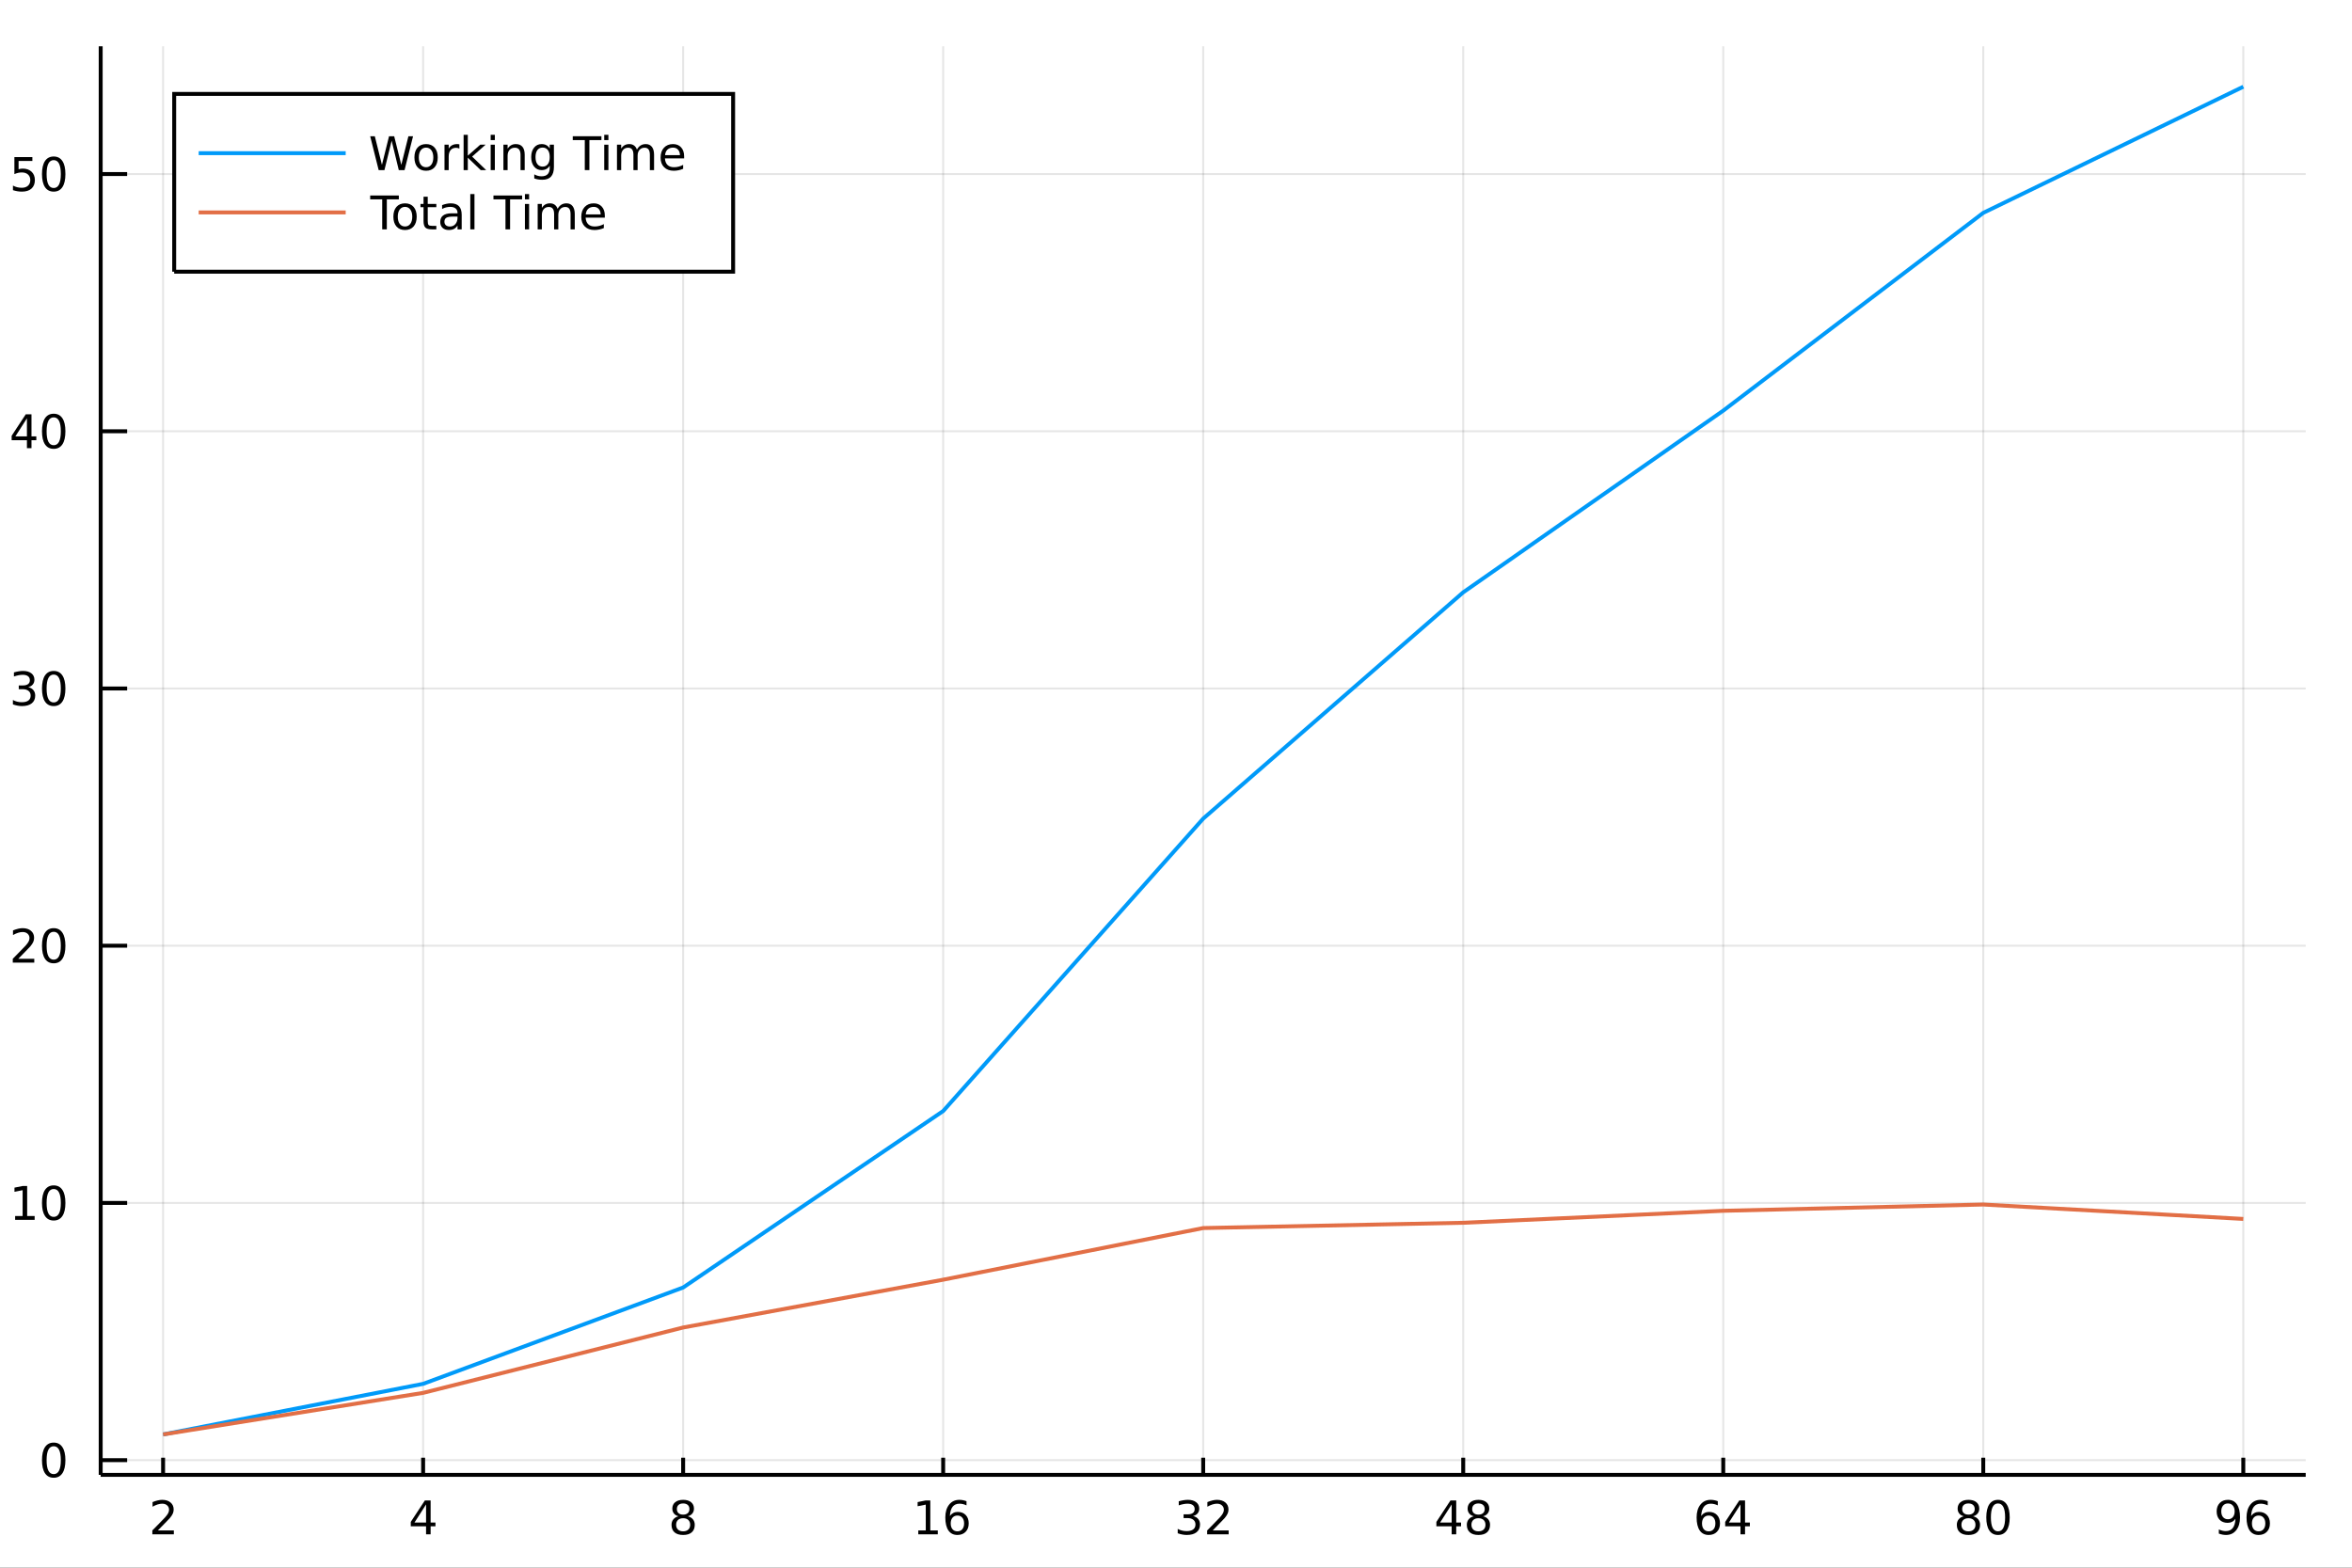 <?xml version="1.0" encoding="utf-8"?>
<svg xmlns="http://www.w3.org/2000/svg" xmlns:xlink="http://www.w3.org/1999/xlink" width="600" height="400" viewBox="0 0 2400 1600">
<rect x="0" y="0" width="2400" height="1600" fill="#333333" stroke="none"/>
<defs>
  <clipPath id="clip900">
    <rect x="0" y="0" width="2400" height="1600"/>
  </clipPath>
</defs>
<path clip-path="url(#clip900)" d="
M0 1600 L2400 1600 L2400 0 L0 0  Z
  " fill="#ffffff" fill-rule="evenodd" fill-opacity="1"/>
<defs>
  <clipPath id="clip901">
    <rect x="480" y="0" width="1681" height="1600"/>
  </clipPath>
</defs>
<path clip-path="url(#clip900)" d="
M102.74 1505.26 L2352.76 1505.26 L2352.76 47.244 L102.74 47.244  Z
  " fill="#ffffff" fill-rule="evenodd" fill-opacity="1"/>
<defs>
  <clipPath id="clip902">
    <rect x="102" y="47" width="2251" height="1459"/>
  </clipPath>
</defs>
<polyline clip-path="url(#clip902)" style="stroke:#000000; stroke-width:2; stroke-opacity:0.1; fill:none" points="
  166.42,1505.26 166.42,47.244 
  "/>
<polyline clip-path="url(#clip902)" style="stroke:#000000; stroke-width:2; stroke-opacity:0.1; fill:none" points="
  431.752,1505.26 431.752,47.244 
  "/>
<polyline clip-path="url(#clip902)" style="stroke:#000000; stroke-width:2; stroke-opacity:0.1; fill:none" points="
  697.084,1505.26 697.084,47.244 
  "/>
<polyline clip-path="url(#clip902)" style="stroke:#000000; stroke-width:2; stroke-opacity:0.1; fill:none" points="
  962.416,1505.26 962.416,47.244 
  "/>
<polyline clip-path="url(#clip902)" style="stroke:#000000; stroke-width:2; stroke-opacity:0.1; fill:none" points="
  1227.75,1505.26 1227.75,47.244 
  "/>
<polyline clip-path="url(#clip902)" style="stroke:#000000; stroke-width:2; stroke-opacity:0.1; fill:none" points="
  1493.08,1505.26 1493.08,47.244 
  "/>
<polyline clip-path="url(#clip902)" style="stroke:#000000; stroke-width:2; stroke-opacity:0.1; fill:none" points="
  1758.41,1505.26 1758.41,47.244 
  "/>
<polyline clip-path="url(#clip902)" style="stroke:#000000; stroke-width:2; stroke-opacity:0.1; fill:none" points="
  2023.74,1505.26 2023.74,47.244 
  "/>
<polyline clip-path="url(#clip902)" style="stroke:#000000; stroke-width:2; stroke-opacity:0.1; fill:none" points="
  2289.08,1505.26 2289.08,47.244 
  "/>
<polyline clip-path="url(#clip900)" style="stroke:#000000; stroke-width:4; stroke-opacity:1; fill:none" points="
  102.74,1505.26 2352.76,1505.26 
  "/>
<polyline clip-path="url(#clip900)" style="stroke:#000000; stroke-width:4; stroke-opacity:1; fill:none" points="
  166.42,1505.26 166.42,1487.76 
  "/>
<polyline clip-path="url(#clip900)" style="stroke:#000000; stroke-width:4; stroke-opacity:1; fill:none" points="
  431.752,1505.26 431.752,1487.76 
  "/>
<polyline clip-path="url(#clip900)" style="stroke:#000000; stroke-width:4; stroke-opacity:1; fill:none" points="
  697.084,1505.26 697.084,1487.76 
  "/>
<polyline clip-path="url(#clip900)" style="stroke:#000000; stroke-width:4; stroke-opacity:1; fill:none" points="
  962.416,1505.26 962.416,1487.76 
  "/>
<polyline clip-path="url(#clip900)" style="stroke:#000000; stroke-width:4; stroke-opacity:1; fill:none" points="
  1227.75,1505.26 1227.75,1487.76 
  "/>
<polyline clip-path="url(#clip900)" style="stroke:#000000; stroke-width:4; stroke-opacity:1; fill:none" points="
  1493.08,1505.26 1493.08,1487.76 
  "/>
<polyline clip-path="url(#clip900)" style="stroke:#000000; stroke-width:4; stroke-opacity:1; fill:none" points="
  1758.41,1505.26 1758.41,1487.76 
  "/>
<polyline clip-path="url(#clip900)" style="stroke:#000000; stroke-width:4; stroke-opacity:1; fill:none" points="
  2023.74,1505.26 2023.74,1487.76 
  "/>
<polyline clip-path="url(#clip900)" style="stroke:#000000; stroke-width:4; stroke-opacity:1; fill:none" points="
  2289.08,1505.26 2289.08,1487.76 
  "/>
<path clip-path="url(#clip900)" d="M 0 0 M161.073 1562 L177.392 1562 L177.392 1565.93 L155.448 1565.93 L155.448 1562 Q158.11 1559.24 162.693 1554.61 Q167.299 1549.96 168.48 1548.62 Q170.725 1546.09 171.605 1544.36 Q172.508 1542.6 172.508 1540.91 Q172.508 1538.15 170.563 1536.42 Q168.642 1534.68 165.54 1534.68 Q163.341 1534.68 160.887 1535.45 Q158.457 1536.21 155.679 1537.76 L155.679 1533.04 Q158.503 1531.9 160.957 1531.33 Q163.411 1530.75 165.448 1530.75 Q170.818 1530.75 174.012 1533.43 Q177.207 1536.12 177.207 1540.61 Q177.207 1542.74 176.397 1544.66 Q175.61 1546.56 173.503 1549.15 Q172.924 1549.82 169.823 1553.04 Q166.721 1556.23 161.073 1562 Z" fill="#000000" fill-rule="evenodd" fill-opacity="1" /><path clip-path="url(#clip900)" d="M 0 0 M434.761 1535.45 L422.956 1553.89 L434.761 1553.89 L434.761 1535.45 M433.534 1531.37 L439.414 1531.37 L439.414 1553.89 L444.344 1553.89 L444.344 1557.78 L439.414 1557.78 L439.414 1565.93 L434.761 1565.93 L434.761 1557.78 L419.159 1557.78 L419.159 1553.27 L433.534 1531.37 Z" fill="#000000" fill-rule="evenodd" fill-opacity="1" /><path clip-path="url(#clip900)" d="M 0 0 M697.084 1549.52 Q693.751 1549.52 691.829 1551.3 Q689.931 1553.08 689.931 1556.21 Q689.931 1559.33 691.829 1561.12 Q693.751 1562.9 697.084 1562.9 Q700.417 1562.9 702.339 1561.12 Q704.26 1559.31 704.26 1556.21 Q704.26 1553.08 702.339 1551.3 Q700.44 1549.52 697.084 1549.52 M692.408 1547.53 Q689.399 1546.79 687.709 1544.73 Q686.042 1542.67 686.042 1539.71 Q686.042 1535.56 688.982 1533.15 Q691.945 1530.75 697.084 1530.75 Q702.246 1530.75 705.186 1533.15 Q708.126 1535.56 708.126 1539.71 Q708.126 1542.67 706.436 1544.73 Q704.769 1546.79 701.783 1547.53 Q705.163 1548.32 707.038 1550.61 Q708.936 1552.9 708.936 1556.21 Q708.936 1561.23 705.857 1563.92 Q702.802 1566.6 697.084 1566.6 Q691.366 1566.6 688.288 1563.92 Q685.232 1561.23 685.232 1556.21 Q685.232 1552.9 687.13 1550.61 Q689.028 1548.32 692.408 1547.53 M690.695 1540.14 Q690.695 1542.83 692.362 1544.33 Q694.052 1545.84 697.084 1545.84 Q700.093 1545.84 701.783 1544.33 Q703.496 1542.83 703.496 1540.14 Q703.496 1537.46 701.783 1535.96 Q700.093 1534.45 697.084 1534.45 Q694.052 1534.45 692.362 1535.96 Q690.695 1537.46 690.695 1540.14 Z" fill="#000000" fill-rule="evenodd" fill-opacity="1" /><path clip-path="url(#clip900)" d="M 0 0 M937.023 1562 L944.661 1562 L944.661 1535.63 L936.351 1537.3 L936.351 1533.04 L944.615 1531.37 L949.291 1531.37 L949.291 1562 L956.93 1562 L956.93 1565.93 L937.023 1565.93 L937.023 1562 Z" fill="#000000" fill-rule="evenodd" fill-opacity="1" /><path clip-path="url(#clip900)" d="M 0 0 M976.953 1546.79 Q973.805 1546.79 971.953 1548.94 Q970.124 1551.09 970.124 1554.84 Q970.124 1558.57 971.953 1560.75 Q973.805 1562.9 976.953 1562.9 Q980.101 1562.9 981.93 1560.75 Q983.782 1558.57 983.782 1554.84 Q983.782 1551.09 981.93 1548.94 Q980.101 1546.79 976.953 1546.79 M986.235 1532.14 L986.235 1536.39 Q984.476 1535.56 982.671 1535.12 Q980.888 1534.68 979.129 1534.68 Q974.499 1534.68 972.046 1537.81 Q969.615 1540.93 969.268 1547.25 Q970.634 1545.24 972.694 1544.17 Q974.754 1543.08 977.231 1543.08 Q982.439 1543.08 985.448 1546.26 Q988.481 1549.4 988.481 1554.84 Q988.481 1560.17 985.333 1563.39 Q982.184 1566.6 976.953 1566.6 Q970.958 1566.6 967.786 1562.02 Q964.615 1557.41 964.615 1548.69 Q964.615 1540.49 968.504 1535.63 Q972.393 1530.75 978.944 1530.75 Q980.703 1530.75 982.485 1531.09 Q984.291 1531.44 986.235 1532.14 Z" fill="#000000" fill-rule="evenodd" fill-opacity="1" /><path clip-path="url(#clip900)" d="M 0 0 M1217.39 1547.3 Q1220.75 1548.02 1222.62 1550.28 Q1224.52 1552.55 1224.52 1555.89 Q1224.52 1561 1221 1563.8 Q1217.48 1566.6 1211 1566.6 Q1208.82 1566.6 1206.51 1566.16 Q1204.22 1565.75 1201.76 1564.89 L1201.76 1560.38 Q1203.71 1561.51 1206.02 1562.09 Q1208.34 1562.67 1210.86 1562.67 Q1215.26 1562.67 1217.55 1560.93 Q1219.87 1559.2 1219.87 1555.89 Q1219.87 1552.83 1217.71 1551.12 Q1215.58 1549.38 1211.76 1549.38 L1207.74 1549.38 L1207.74 1545.54 L1211.95 1545.54 Q1215.4 1545.54 1217.23 1544.17 Q1219.06 1542.78 1219.06 1540.19 Q1219.06 1537.53 1217.16 1536.12 Q1215.28 1534.68 1211.76 1534.68 Q1209.84 1534.68 1207.64 1535.1 Q1205.44 1535.52 1202.81 1536.39 L1202.81 1532.23 Q1205.47 1531.49 1207.78 1531.12 Q1210.12 1530.75 1212.18 1530.75 Q1217.51 1530.75 1220.61 1533.18 Q1223.71 1535.58 1223.71 1539.71 Q1223.71 1542.58 1222.07 1544.57 Q1220.42 1546.53 1217.39 1547.3 Z" fill="#000000" fill-rule="evenodd" fill-opacity="1" /><path clip-path="url(#clip900)" d="M 0 0 M1237.41 1562 L1253.73 1562 L1253.73 1565.93 L1231.79 1565.93 L1231.79 1562 Q1234.45 1559.24 1239.03 1554.61 Q1243.64 1549.96 1244.82 1548.62 Q1247.07 1546.09 1247.94 1544.36 Q1248.85 1542.6 1248.85 1540.91 Q1248.85 1538.15 1246.9 1536.42 Q1244.98 1534.68 1241.88 1534.68 Q1239.68 1534.68 1237.23 1535.45 Q1234.8 1536.21 1232.02 1537.76 L1232.02 1533.04 Q1234.84 1531.9 1237.3 1531.33 Q1239.75 1530.75 1241.79 1530.75 Q1247.16 1530.75 1250.35 1533.43 Q1253.55 1536.12 1253.55 1540.61 Q1253.55 1542.74 1252.74 1544.66 Q1251.95 1546.56 1249.84 1549.15 Q1249.26 1549.82 1246.16 1553.04 Q1243.06 1556.23 1237.41 1562 Z" fill="#000000" fill-rule="evenodd" fill-opacity="1" /><path clip-path="url(#clip900)" d="M 0 0 M1481.3 1535.45 L1469.49 1553.89 L1481.3 1553.89 L1481.3 1535.45 M1480.07 1531.37 L1485.95 1531.37 L1485.95 1553.89 L1490.88 1553.89 L1490.88 1557.78 L1485.95 1557.78 L1485.95 1565.93 L1481.3 1565.93 L1481.3 1557.78 L1465.7 1557.78 L1465.7 1553.27 L1480.07 1531.37 Z" fill="#000000" fill-rule="evenodd" fill-opacity="1" /><path clip-path="url(#clip900)" d="M 0 0 M1508.61 1549.52 Q1505.28 1549.52 1503.36 1551.3 Q1501.46 1553.08 1501.46 1556.21 Q1501.46 1559.33 1503.36 1561.12 Q1505.28 1562.9 1508.61 1562.9 Q1511.95 1562.9 1513.87 1561.12 Q1515.79 1559.31 1515.79 1556.21 Q1515.79 1553.08 1513.87 1551.3 Q1511.97 1549.52 1508.61 1549.52 M1503.94 1547.53 Q1500.93 1546.79 1499.24 1544.73 Q1497.57 1542.67 1497.57 1539.71 Q1497.57 1535.56 1500.51 1533.15 Q1503.47 1530.75 1508.61 1530.75 Q1513.77 1530.75 1516.71 1533.15 Q1519.65 1535.56 1519.65 1539.71 Q1519.65 1542.67 1517.96 1544.73 Q1516.3 1546.79 1513.31 1547.53 Q1516.69 1548.32 1518.57 1550.61 Q1520.46 1552.9 1520.46 1556.21 Q1520.46 1561.23 1517.39 1563.92 Q1514.33 1566.6 1508.61 1566.6 Q1502.89 1566.6 1499.82 1563.92 Q1496.76 1561.23 1496.76 1556.21 Q1496.76 1552.9 1498.66 1550.61 Q1500.56 1548.32 1503.94 1547.53 M1502.22 1540.14 Q1502.22 1542.83 1503.89 1544.33 Q1505.58 1545.84 1508.61 1545.84 Q1511.62 1545.84 1513.31 1544.33 Q1515.02 1542.83 1515.02 1540.14 Q1515.02 1537.46 1513.31 1535.96 Q1511.62 1534.45 1508.61 1534.45 Q1505.58 1534.45 1503.89 1535.96 Q1502.22 1537.46 1502.22 1540.14 Z" fill="#000000" fill-rule="evenodd" fill-opacity="1" /><path clip-path="url(#clip900)" d="M 0 0 M1743.57 1546.79 Q1740.43 1546.79 1738.57 1548.94 Q1736.75 1551.09 1736.75 1554.84 Q1736.75 1558.57 1738.57 1560.75 Q1740.43 1562.9 1743.57 1562.9 Q1746.72 1562.9 1748.55 1560.75 Q1750.4 1558.57 1750.4 1554.84 Q1750.4 1551.09 1748.55 1548.94 Q1746.72 1546.79 1743.57 1546.79 M1752.86 1532.14 L1752.86 1536.39 Q1751.1 1535.56 1749.29 1535.12 Q1747.51 1534.68 1745.75 1534.68 Q1741.12 1534.68 1738.67 1537.81 Q1736.24 1540.93 1735.89 1547.25 Q1737.25 1545.24 1739.32 1544.17 Q1741.38 1543.08 1743.85 1543.08 Q1749.06 1543.08 1752.07 1546.26 Q1755.1 1549.4 1755.1 1554.84 Q1755.1 1560.17 1751.95 1563.39 Q1748.81 1566.6 1743.57 1566.6 Q1737.58 1566.6 1734.41 1562.02 Q1731.24 1557.41 1731.24 1548.69 Q1731.24 1540.49 1735.13 1535.63 Q1739.01 1530.75 1745.56 1530.75 Q1747.32 1530.75 1749.11 1531.09 Q1750.91 1531.44 1752.86 1532.14 Z" fill="#000000" fill-rule="evenodd" fill-opacity="1" /><path clip-path="url(#clip900)" d="M 0 0 M1776 1535.45 L1764.2 1553.89 L1776 1553.89 L1776 1535.45 M1774.78 1531.37 L1780.66 1531.37 L1780.66 1553.89 L1785.59 1553.89 L1785.59 1557.78 L1780.66 1557.78 L1780.66 1565.93 L1776 1565.93 L1776 1557.78 L1760.4 1557.78 L1760.4 1553.27 L1774.78 1531.37 Z" fill="#000000" fill-rule="evenodd" fill-opacity="1" /><path clip-path="url(#clip900)" d="M 0 0 M2008.62 1549.52 Q2005.28 1549.52 2003.36 1551.3 Q2001.46 1553.08 2001.46 1556.21 Q2001.46 1559.33 2003.36 1561.12 Q2005.28 1562.9 2008.62 1562.9 Q2011.95 1562.9 2013.87 1561.12 Q2015.79 1559.31 2015.79 1556.21 Q2015.79 1553.08 2013.87 1551.3 Q2011.97 1549.52 2008.62 1549.52 M2003.94 1547.53 Q2000.93 1546.79 1999.24 1544.73 Q1997.58 1542.67 1997.58 1539.71 Q1997.58 1535.56 2000.52 1533.15 Q2003.48 1530.75 2008.62 1530.75 Q2013.78 1530.75 2016.72 1533.15 Q2019.66 1535.56 2019.66 1539.71 Q2019.66 1542.67 2017.97 1544.73 Q2016.3 1546.79 2013.32 1547.53 Q2016.7 1548.32 2018.57 1550.61 Q2020.47 1552.9 2020.47 1556.21 Q2020.47 1561.23 2017.39 1563.92 Q2014.33 1566.6 2008.62 1566.6 Q2002.9 1566.6 1999.82 1563.92 Q1996.77 1561.23 1996.77 1556.21 Q1996.77 1552.9 1998.66 1550.61 Q2000.56 1548.32 2003.94 1547.53 M2002.23 1540.14 Q2002.23 1542.83 2003.89 1544.33 Q2005.58 1545.84 2008.62 1545.84 Q2011.63 1545.84 2013.32 1544.33 Q2015.03 1542.83 2015.03 1540.14 Q2015.03 1537.46 2013.32 1535.96 Q2011.63 1534.45 2008.62 1534.45 Q2005.58 1534.45 2003.89 1535.96 Q2002.23 1537.46 2002.23 1540.14 Z" fill="#000000" fill-rule="evenodd" fill-opacity="1" /><path clip-path="url(#clip900)" d="M 0 0 M2038.78 1534.45 Q2035.17 1534.45 2033.34 1538.02 Q2031.53 1541.56 2031.53 1548.69 Q2031.53 1555.79 2033.34 1559.36 Q2035.17 1562.9 2038.78 1562.9 Q2042.41 1562.9 2044.22 1559.36 Q2046.05 1555.79 2046.05 1548.69 Q2046.05 1541.56 2044.22 1538.02 Q2042.41 1534.45 2038.78 1534.45 M2038.78 1530.75 Q2044.59 1530.75 2047.64 1535.35 Q2050.72 1539.94 2050.72 1548.69 Q2050.72 1557.41 2047.64 1562.02 Q2044.59 1566.6 2038.78 1566.6 Q2032.97 1566.6 2029.89 1562.02 Q2026.83 1557.41 2026.83 1548.69 Q2026.83 1539.94 2029.89 1535.35 Q2032.97 1530.75 2038.78 1530.75 Z" fill="#000000" fill-rule="evenodd" fill-opacity="1" /><path clip-path="url(#clip900)" d="M 0 0 M2264.12 1565.21 L2264.12 1560.96 Q2265.88 1561.79 2267.69 1562.23 Q2269.49 1562.67 2271.23 1562.67 Q2275.86 1562.67 2278.29 1559.57 Q2280.74 1556.44 2281.09 1550.1 Q2279.75 1552.09 2277.69 1553.15 Q2275.63 1554.22 2273.13 1554.22 Q2267.94 1554.22 2264.91 1551.09 Q2261.9 1547.95 2261.9 1542.51 Q2261.9 1537.18 2265.05 1533.96 Q2268.2 1530.75 2273.43 1530.75 Q2279.42 1530.75 2282.57 1535.35 Q2285.74 1539.94 2285.74 1548.69 Q2285.74 1556.86 2281.85 1561.74 Q2277.99 1566.6 2271.44 1566.6 Q2269.68 1566.6 2267.87 1566.26 Q2266.07 1565.91 2264.12 1565.21 M2273.43 1550.56 Q2276.58 1550.56 2278.4 1548.41 Q2280.26 1546.26 2280.26 1542.51 Q2280.26 1538.78 2278.4 1536.63 Q2276.58 1534.45 2273.43 1534.45 Q2270.28 1534.45 2268.43 1536.63 Q2266.6 1538.78 2266.6 1542.51 Q2266.6 1546.26 2268.43 1548.41 Q2270.28 1550.56 2273.43 1550.56 Z" fill="#000000" fill-rule="evenodd" fill-opacity="1" /><path clip-path="url(#clip900)" d="M 0 0 M2304.72 1546.79 Q2301.58 1546.79 2299.72 1548.94 Q2297.9 1551.09 2297.9 1554.84 Q2297.9 1558.57 2299.72 1560.75 Q2301.58 1562.9 2304.72 1562.9 Q2307.87 1562.9 2309.7 1560.75 Q2311.55 1558.57 2311.55 1554.84 Q2311.55 1551.09 2309.7 1548.94 Q2307.87 1546.79 2304.72 1546.79 M2314.01 1532.14 L2314.01 1536.39 Q2312.25 1535.56 2310.44 1535.12 Q2308.66 1534.68 2306.9 1534.68 Q2302.27 1534.68 2299.82 1537.81 Q2297.39 1540.93 2297.04 1547.25 Q2298.4 1545.24 2300.47 1544.17 Q2302.53 1543.08 2305 1543.08 Q2310.21 1543.08 2313.22 1546.26 Q2316.25 1549.4 2316.25 1554.84 Q2316.25 1560.17 2313.1 1563.39 Q2309.96 1566.6 2304.72 1566.6 Q2298.73 1566.6 2295.56 1562.02 Q2292.39 1557.41 2292.39 1548.69 Q2292.39 1540.49 2296.28 1535.63 Q2300.16 1530.75 2306.72 1530.75 Q2308.47 1530.75 2310.26 1531.09 Q2312.06 1531.44 2314.01 1532.14 Z" fill="#000000" fill-rule="evenodd" fill-opacity="1" /><path clip-path="url(#clip900)" d="M 0 0 M1061.81 1621.45 L1052.55 1621.45 L1049.87 1632.08 L1059.2 1632.08 L1061.81 1621.45 M1057.04 1603.34 L1053.73 1616.54 L1063.02 1616.54 L1066.36 1603.34 L1071.45 1603.34 L1068.18 1616.54 L1078.11 1616.54 L1078.11 1621.45 L1066.93 1621.45 L1064.32 1632.08 L1074.45 1632.08 L1074.45 1636.95 L1063.08 1636.95 L1059.77 1650.12 L1054.68 1650.12 L1057.96 1636.95 L1048.63 1636.95 L1045.35 1650.12 L1040.23 1650.12 L1043.54 1636.95 L1033.51 1636.95 L1033.51 1632.08 L1044.72 1632.08 L1047.39 1621.45 L1037.14 1621.45 L1037.14 1616.54 L1048.63 1616.54 L1051.88 1603.34 L1057.04 1603.34 Z" fill="#000000" fill-rule="evenodd" fill-opacity="1" /><path clip-path="url(#clip900)" d="M 0 0 M1116.65 1607.89 L1116.65 1625.74 L1124.73 1625.74 Q1129.22 1625.74 1131.67 1623.42 Q1134.12 1621.1 1134.12 1616.8 Q1134.12 1612.53 1131.67 1610.21 Q1129.22 1607.89 1124.73 1607.89 L1116.65 1607.89 M1110.22 1602.6 L1124.73 1602.6 Q1132.72 1602.6 1136.8 1606.23 Q1140.9 1609.83 1140.9 1616.8 Q1140.9 1623.83 1136.8 1627.43 Q1132.72 1631.03 1124.73 1631.03 L1116.65 1631.03 L1116.65 1650.12 L1110.22 1650.12 L1110.22 1602.6 Z" fill="#000000" fill-rule="evenodd" fill-opacity="1" /><path clip-path="url(#clip900)" d="M 0 0 M1168.79 1619.95 Q1167.8 1619.38 1166.62 1619.12 Q1165.48 1618.84 1164.08 1618.84 Q1159.11 1618.84 1156.44 1622.08 Q1153.79 1625.3 1153.79 1631.35 L1153.79 1650.12 L1147.91 1650.12 L1147.91 1614.48 L1153.79 1614.48 L1153.79 1620.01 Q1155.64 1616.77 1158.6 1615.21 Q1161.56 1613.62 1165.79 1613.62 Q1166.4 1613.62 1167.13 1613.71 Q1167.86 1613.78 1168.75 1613.93 L1168.79 1619.95 Z" fill="#000000" fill-rule="evenodd" fill-opacity="1" /><path clip-path="url(#clip900)" d="M 0 0 M1187.31 1618.58 Q1182.6 1618.58 1179.86 1622.27 Q1177.12 1625.93 1177.12 1632.33 Q1177.12 1638.73 1179.83 1642.42 Q1182.57 1646.08 1187.31 1646.08 Q1191.99 1646.08 1194.73 1642.39 Q1197.46 1638.7 1197.46 1632.33 Q1197.46 1626 1194.73 1622.31 Q1191.99 1618.58 1187.31 1618.58 M1187.31 1613.62 Q1194.95 1613.62 1199.31 1618.58 Q1203.67 1623.55 1203.67 1632.33 Q1203.67 1641.08 1199.31 1646.08 Q1194.95 1651.05 1187.31 1651.05 Q1179.64 1651.05 1175.28 1646.08 Q1170.95 1641.08 1170.95 1632.33 Q1170.95 1623.55 1175.28 1618.58 Q1179.64 1613.62 1187.31 1613.62 Z" fill="#000000" fill-rule="evenodd" fill-opacity="1" /><path clip-path="url(#clip900)" d="M 0 0 M1239.03 1615.84 L1239.03 1621.32 Q1236.55 1619.95 1234.03 1619.28 Q1231.55 1618.58 1229.01 1618.58 Q1223.31 1618.58 1220.16 1622.21 Q1217.01 1625.81 1217.01 1632.33 Q1217.01 1638.86 1220.16 1642.48 Q1223.31 1646.08 1229.01 1646.08 Q1231.55 1646.08 1234.03 1645.41 Q1236.55 1644.71 1239.03 1643.34 L1239.03 1648.76 Q1236.58 1649.9 1233.94 1650.47 Q1231.33 1651.05 1228.37 1651.05 Q1220.32 1651.05 1215.57 1645.99 Q1210.83 1640.93 1210.83 1632.33 Q1210.83 1623.61 1215.61 1618.61 Q1220.41 1613.62 1228.75 1613.62 Q1231.46 1613.62 1234.03 1614.19 Q1236.61 1614.73 1239.03 1615.84 Z" fill="#000000" fill-rule="evenodd" fill-opacity="1" /><path clip-path="url(#clip900)" d="M 0 0 M1279.71 1630.84 L1279.71 1633.7 L1252.78 1633.7 Q1253.16 1639.75 1256.41 1642.93 Q1259.69 1646.08 1265.51 1646.08 Q1268.89 1646.08 1272.04 1645.25 Q1275.22 1644.43 1278.34 1642.77 L1278.34 1648.31 Q1275.19 1649.65 1271.88 1650.35 Q1268.57 1651.05 1265.16 1651.05 Q1256.63 1651.05 1251.64 1646.08 Q1246.67 1641.12 1246.67 1632.65 Q1246.67 1623.9 1251.38 1618.77 Q1256.12 1613.62 1264.14 1613.62 Q1271.34 1613.62 1275.51 1618.26 Q1279.71 1622.88 1279.71 1630.84 M1273.85 1629.12 Q1273.79 1624.31 1271.15 1621.45 Q1268.54 1618.58 1264.21 1618.58 Q1259.31 1618.58 1256.35 1621.35 Q1253.42 1624.12 1252.97 1629.15 L1273.85 1629.12 Z" fill="#000000" fill-rule="evenodd" fill-opacity="1" /><path clip-path="url(#clip900)" d="M 0 0 M1312.05 1615.53 L1312.05 1621.06 Q1309.56 1619.79 1306.89 1619.15 Q1304.22 1618.52 1301.35 1618.52 Q1296.99 1618.52 1294.79 1619.85 Q1292.63 1621.19 1292.63 1623.87 Q1292.63 1625.9 1294.19 1627.08 Q1295.75 1628.23 1300.46 1629.28 L1302.47 1629.72 Q1308.7 1631.06 1311.31 1633.51 Q1313.96 1635.93 1313.96 1640.29 Q1313.96 1645.25 1310.01 1648.15 Q1306.09 1651.05 1299.22 1651.05 Q1296.35 1651.05 1293.24 1650.47 Q1290.15 1649.93 1286.71 1648.82 L1286.71 1642.77 Q1289.96 1644.46 1293.11 1645.32 Q1296.26 1646.15 1299.35 1646.15 Q1303.48 1646.15 1305.71 1644.74 Q1307.94 1643.31 1307.94 1640.73 Q1307.94 1638.35 1306.32 1637.07 Q1304.73 1635.8 1299.28 1634.62 L1297.25 1634.15 Q1291.8 1633 1289.38 1630.64 Q1286.97 1628.26 1286.97 1624.12 Q1286.97 1619.09 1290.53 1616.35 Q1294.09 1613.62 1300.65 1613.62 Q1303.9 1613.62 1306.76 1614.09 Q1309.63 1614.57 1312.05 1615.53 Z" fill="#000000" fill-rule="evenodd" fill-opacity="1" /><path clip-path="url(#clip900)" d="M 0 0 M1346.01 1615.53 L1346.01 1621.06 Q1343.52 1619.79 1340.85 1619.15 Q1338.18 1618.52 1335.31 1618.52 Q1330.95 1618.52 1328.76 1619.85 Q1326.59 1621.19 1326.59 1623.87 Q1326.59 1625.9 1328.15 1627.08 Q1329.71 1628.23 1334.42 1629.28 L1336.43 1629.72 Q1342.66 1631.06 1345.27 1633.51 Q1347.92 1635.93 1347.92 1640.29 Q1347.92 1645.25 1343.97 1648.15 Q1340.06 1651.05 1333.18 1651.05 Q1330.32 1651.05 1327.2 1650.47 Q1324.11 1649.93 1320.67 1648.82 L1320.67 1642.77 Q1323.92 1644.46 1327.07 1645.32 Q1330.22 1646.15 1333.31 1646.15 Q1337.45 1646.15 1339.67 1644.74 Q1341.9 1643.31 1341.9 1640.73 Q1341.9 1638.35 1340.28 1637.07 Q1338.69 1635.8 1333.24 1634.62 L1331.21 1634.15 Q1325.76 1633 1323.35 1630.64 Q1320.93 1628.26 1320.93 1624.12 Q1320.93 1619.09 1324.49 1616.35 Q1328.06 1613.62 1334.61 1613.62 Q1337.86 1613.62 1340.72 1614.09 Q1343.59 1614.57 1346.01 1615.53 Z" fill="#000000" fill-rule="evenodd" fill-opacity="1" /><path clip-path="url(#clip900)" d="M 0 0 M1387.73 1630.84 L1387.73 1633.7 L1360.81 1633.7 Q1361.19 1639.75 1364.44 1642.93 Q1367.71 1646.08 1373.54 1646.08 Q1376.91 1646.08 1380.06 1645.25 Q1383.25 1644.43 1386.37 1642.77 L1386.37 1648.31 Q1383.21 1649.65 1379.9 1650.35 Q1376.59 1651.05 1373.19 1651.05 Q1364.66 1651.05 1359.66 1646.08 Q1354.7 1641.12 1354.7 1632.65 Q1354.7 1623.9 1359.41 1618.77 Q1364.15 1613.62 1372.17 1613.62 Q1379.36 1613.62 1383.53 1618.26 Q1387.73 1622.88 1387.73 1630.84 M1381.88 1629.12 Q1381.81 1624.31 1379.17 1621.45 Q1376.56 1618.58 1372.23 1618.58 Q1367.33 1618.58 1364.37 1621.35 Q1361.44 1624.12 1361 1629.15 L1381.88 1629.12 Z" fill="#000000" fill-rule="evenodd" fill-opacity="1" /><path clip-path="url(#clip900)" d="M 0 0 M1420.07 1615.53 L1420.07 1621.06 Q1417.59 1619.79 1414.92 1619.15 Q1412.24 1618.52 1409.38 1618.52 Q1405.02 1618.52 1402.82 1619.85 Q1400.66 1621.19 1400.66 1623.87 Q1400.66 1625.9 1402.22 1627.08 Q1403.78 1628.23 1408.49 1629.28 L1410.49 1629.72 Q1416.73 1631.06 1419.34 1633.51 Q1421.98 1635.93 1421.98 1640.29 Q1421.98 1645.25 1418.03 1648.15 Q1414.12 1651.05 1407.25 1651.05 Q1404.38 1651.05 1401.26 1650.47 Q1398.17 1649.93 1394.74 1648.82 L1394.74 1642.77 Q1397.98 1644.46 1401.13 1645.32 Q1404.28 1646.15 1407.37 1646.15 Q1411.51 1646.15 1413.74 1644.74 Q1415.97 1643.31 1415.97 1640.73 Q1415.97 1638.35 1414.34 1637.07 Q1412.75 1635.8 1407.31 1634.62 L1405.27 1634.15 Q1399.83 1633 1397.41 1630.64 Q1394.99 1628.26 1394.99 1624.12 Q1394.99 1619.09 1398.56 1616.35 Q1402.12 1613.62 1408.68 1613.62 Q1411.92 1613.62 1414.79 1614.09 Q1417.65 1614.57 1420.07 1615.53 Z" fill="#000000" fill-rule="evenodd" fill-opacity="1" /><polyline clip-path="url(#clip902)" style="stroke:#000000; stroke-width:2; stroke-opacity:0.1; fill:none" points="
  102.74,1490.25 2352.76,1490.25 
  "/>
<polyline clip-path="url(#clip902)" style="stroke:#000000; stroke-width:2; stroke-opacity:0.1; fill:none" points="
  102.74,1227.72 2352.76,1227.72 
  "/>
<polyline clip-path="url(#clip902)" style="stroke:#000000; stroke-width:2; stroke-opacity:0.1; fill:none" points="
  102.74,965.201 2352.76,965.201 
  "/>
<polyline clip-path="url(#clip902)" style="stroke:#000000; stroke-width:2; stroke-opacity:0.1; fill:none" points="
  102.74,702.678 2352.76,702.678 
  "/>
<polyline clip-path="url(#clip902)" style="stroke:#000000; stroke-width:2; stroke-opacity:0.1; fill:none" points="
  102.74,440.154 2352.76,440.154 
  "/>
<polyline clip-path="url(#clip902)" style="stroke:#000000; stroke-width:2; stroke-opacity:0.1; fill:none" points="
  102.74,177.631 2352.76,177.631 
  "/>
<polyline clip-path="url(#clip900)" style="stroke:#000000; stroke-width:4; stroke-opacity:1; fill:none" points="
  102.74,1505.26 102.74,47.244 
  "/>
<polyline clip-path="url(#clip900)" style="stroke:#000000; stroke-width:4; stroke-opacity:1; fill:none" points="
  102.74,1490.25 129.74,1490.25 
  "/>
<polyline clip-path="url(#clip900)" style="stroke:#000000; stroke-width:4; stroke-opacity:1; fill:none" points="
  102.74,1227.72 129.74,1227.72 
  "/>
<polyline clip-path="url(#clip900)" style="stroke:#000000; stroke-width:4; stroke-opacity:1; fill:none" points="
  102.74,965.201 129.74,965.201 
  "/>
<polyline clip-path="url(#clip900)" style="stroke:#000000; stroke-width:4; stroke-opacity:1; fill:none" points="
  102.74,702.678 129.74,702.678 
  "/>
<polyline clip-path="url(#clip900)" style="stroke:#000000; stroke-width:4; stroke-opacity:1; fill:none" points="
  102.74,440.154 129.74,440.154 
  "/>
<polyline clip-path="url(#clip900)" style="stroke:#000000; stroke-width:4; stroke-opacity:1; fill:none" points="
  102.74,177.631 129.74,177.631 
  "/>
<path clip-path="url(#clip900)" d="M 0 0 M54.796 1476.05 Q51.185 1476.05 49.356 1479.61 Q47.55 1483.15 47.55 1490.28 Q47.55 1497.39 49.356 1500.95 Q51.185 1504.5 54.796 1504.5 Q58.43 1504.5 60.236 1500.95 Q62.064 1497.39 62.064 1490.28 Q62.064 1483.15 60.236 1479.61 Q58.43 1476.05 54.796 1476.05 M54.796 1472.34 Q60.606 1472.34 63.661 1476.95 Q66.74 1481.53 66.74 1490.28 Q66.74 1499.01 63.661 1503.62 Q60.606 1508.2 54.796 1508.2 Q48.986 1508.2 45.907 1503.62 Q42.851 1499.01 42.851 1490.28 Q42.851 1481.53 45.907 1476.95 Q48.986 1472.34 54.796 1472.34 Z" fill="#000000" fill-rule="evenodd" fill-opacity="1" /><path clip-path="url(#clip900)" d="M 0 0 M15.444 1241.07 L23.083 1241.07 L23.083 1214.7 L14.773 1216.37 L14.773 1212.11 L23.037 1210.44 L27.713 1210.44 L27.713 1241.07 L35.351 1241.07 L35.351 1245 L15.444 1245 L15.444 1241.07 Z" fill="#000000" fill-rule="evenodd" fill-opacity="1" /><path clip-path="url(#clip900)" d="M 0 0 M54.796 1213.52 Q51.185 1213.52 49.356 1217.09 Q47.55 1220.63 47.55 1227.76 Q47.55 1234.87 49.356 1238.43 Q51.185 1241.97 54.796 1241.97 Q58.43 1241.97 60.236 1238.43 Q62.064 1234.87 62.064 1227.76 Q62.064 1220.63 60.236 1217.09 Q58.43 1213.52 54.796 1213.52 M54.796 1209.82 Q60.606 1209.82 63.661 1214.43 Q66.74 1219.01 66.74 1227.76 Q66.74 1236.49 63.661 1241.09 Q60.606 1245.68 54.796 1245.68 Q48.986 1245.68 45.907 1241.09 Q42.851 1236.49 42.851 1227.76 Q42.851 1219.01 45.907 1214.43 Q48.986 1209.82 54.796 1209.82 Z" fill="#000000" fill-rule="evenodd" fill-opacity="1" /><path clip-path="url(#clip900)" d="M 0 0 M18.662 978.546 L34.981 978.546 L34.981 982.481 L13.037 982.481 L13.037 978.546 Q15.699 975.791 20.282 971.161 Q24.889 966.509 26.069 965.166 Q28.314 962.643 29.194 960.907 Q30.097 959.148 30.097 957.458 Q30.097 954.703 28.152 952.967 Q26.231 951.231 23.129 951.231 Q20.93 951.231 18.477 951.995 Q16.046 952.759 13.268 954.31 L13.268 949.588 Q16.092 948.453 18.546 947.875 Q21 947.296 23.037 947.296 Q28.407 947.296 31.602 949.981 Q34.796 952.666 34.796 957.157 Q34.796 959.287 33.986 961.208 Q33.199 963.106 31.092 965.699 Q30.514 966.37 27.412 969.587 Q24.31 972.782 18.662 978.546 Z" fill="#000000" fill-rule="evenodd" fill-opacity="1" /><path clip-path="url(#clip900)" d="M 0 0 M54.796 951 Q51.185 951 49.356 954.564 Q47.55 958.106 47.55 965.236 Q47.55 972.342 49.356 975.907 Q51.185 979.448 54.796 979.448 Q58.43 979.448 60.236 975.907 Q62.064 972.342 62.064 965.236 Q62.064 958.106 60.236 954.564 Q58.43 951 54.796 951 M54.796 947.296 Q60.606 947.296 63.661 951.902 Q66.74 956.486 66.74 965.236 Q66.74 973.962 63.661 978.569 Q60.606 983.152 54.796 983.152 Q48.986 983.152 45.907 978.569 Q42.851 973.962 42.851 965.236 Q42.851 956.486 45.907 951.902 Q48.986 947.296 54.796 947.296 Z" fill="#000000" fill-rule="evenodd" fill-opacity="1" /><path clip-path="url(#clip900)" d="M 0 0 M28.8 701.323 Q32.157 702.041 34.032 704.309 Q35.93 706.578 35.93 709.911 Q35.93 715.027 32.412 717.828 Q28.893 720.629 22.412 720.629 Q20.236 720.629 17.921 720.189 Q15.629 719.772 13.176 718.916 L13.176 714.402 Q15.12 715.536 17.435 716.115 Q19.75 716.694 22.273 716.694 Q26.671 716.694 28.963 714.958 Q31.277 713.221 31.277 709.911 Q31.277 706.856 29.125 705.143 Q26.995 703.407 23.176 703.407 L19.148 703.407 L19.148 699.564 L23.361 699.564 Q26.81 699.564 28.639 698.198 Q30.467 696.809 30.467 694.217 Q30.467 691.555 28.569 690.143 Q26.694 688.708 23.176 688.708 Q21.254 688.708 19.055 689.124 Q16.856 689.541 14.217 690.421 L14.217 686.254 Q16.879 685.513 19.194 685.143 Q21.532 684.773 23.592 684.773 Q28.916 684.773 32.018 687.203 Q35.12 689.61 35.12 693.731 Q35.12 696.601 33.476 698.592 Q31.833 700.559 28.8 701.323 Z" fill="#000000" fill-rule="evenodd" fill-opacity="1" /><path clip-path="url(#clip900)" d="M 0 0 M54.796 688.476 Q51.185 688.476 49.356 692.041 Q47.55 695.583 47.55 702.712 Q47.55 709.819 49.356 713.383 Q51.185 716.925 54.796 716.925 Q58.43 716.925 60.236 713.383 Q62.064 709.819 62.064 702.712 Q62.064 695.583 60.236 692.041 Q58.43 688.476 54.796 688.476 M54.796 684.773 Q60.606 684.773 63.661 689.379 Q66.74 693.962 66.74 702.712 Q66.74 711.439 63.661 716.045 Q60.606 720.629 54.796 720.629 Q48.986 720.629 45.907 716.045 Q42.851 711.439 42.851 702.712 Q42.851 693.962 45.907 689.379 Q48.986 684.773 54.796 684.773 Z" fill="#000000" fill-rule="evenodd" fill-opacity="1" /><path clip-path="url(#clip900)" d="M 0 0 M27.481 426.948 L15.676 445.397 L27.481 445.397 L27.481 426.948 M26.254 422.874 L32.134 422.874 L32.134 445.397 L37.064 445.397 L37.064 449.286 L32.134 449.286 L32.134 457.434 L27.481 457.434 L27.481 449.286 L11.879 449.286 L11.879 444.772 L26.254 422.874 Z" fill="#000000" fill-rule="evenodd" fill-opacity="1" /><path clip-path="url(#clip900)" d="M 0 0 M54.796 425.953 Q51.185 425.953 49.356 429.518 Q47.55 433.059 47.55 440.189 Q47.55 447.295 49.356 450.86 Q51.185 454.402 54.796 454.402 Q58.43 454.402 60.236 450.86 Q62.064 447.295 62.064 440.189 Q62.064 433.059 60.236 429.518 Q58.43 425.953 54.796 425.953 M54.796 422.249 Q60.606 422.249 63.661 426.856 Q66.74 431.439 66.74 440.189 Q66.74 448.916 63.661 453.522 Q60.606 458.105 54.796 458.105 Q48.986 458.105 45.907 453.522 Q42.851 448.916 42.851 440.189 Q42.851 431.439 45.907 426.856 Q48.986 422.249 54.796 422.249 Z" fill="#000000" fill-rule="evenodd" fill-opacity="1" /><path clip-path="url(#clip900)" d="M 0 0 M14.68 160.351 L33.037 160.351 L33.037 164.286 L18.963 164.286 L18.963 172.758 Q19.981 172.411 21 172.249 Q22.018 172.064 23.037 172.064 Q28.824 172.064 32.203 175.235 Q35.583 178.406 35.583 183.823 Q35.583 189.402 32.111 192.503 Q28.639 195.582 22.319 195.582 Q20.143 195.582 17.875 195.212 Q15.629 194.841 13.222 194.101 L13.222 189.402 Q15.305 190.536 17.527 191.091 Q19.75 191.647 22.227 191.647 Q26.231 191.647 28.569 189.54 Q30.907 187.434 30.907 183.823 Q30.907 180.212 28.569 178.105 Q26.231 175.999 22.227 175.999 Q20.352 175.999 18.477 176.416 Q16.625 176.832 14.68 177.712 L14.68 160.351 Z" fill="#000000" fill-rule="evenodd" fill-opacity="1" /><path clip-path="url(#clip900)" d="M 0 0 M54.796 163.429 Q51.185 163.429 49.356 166.994 Q47.55 170.536 47.55 177.666 Q47.55 184.772 49.356 188.337 Q51.185 191.878 54.796 191.878 Q58.43 191.878 60.236 188.337 Q62.064 184.772 62.064 177.666 Q62.064 170.536 60.236 166.994 Q58.43 163.429 54.796 163.429 M54.796 159.726 Q60.606 159.726 63.661 164.332 Q66.74 168.916 66.74 177.666 Q66.74 186.392 63.661 190.999 Q60.606 195.582 54.796 195.582 Q48.986 195.582 45.907 190.999 Q42.851 186.392 42.851 177.666 Q42.851 168.916 45.907 164.332 Q48.986 159.726 54.796 159.726 Z" fill="#000000" fill-rule="evenodd" fill-opacity="1" /><path clip-path="url(#clip900)" d="M 0 0 M-84.337 885.249 L-78.067 885.249 Q-79.817 888.909 -80.677 892.156 Q-81.536 895.402 -81.536 898.426 Q-81.536 903.678 -79.499 906.542 Q-77.462 909.375 -73.706 909.375 Q-70.555 909.375 -68.932 907.497 Q-67.341 905.587 -66.354 900.304 L-65.558 896.421 Q-64.19 889.227 -60.72 885.822 Q-57.283 882.384 -51.49 882.384 Q-44.583 882.384 -41.018 887.031 Q-37.454 891.646 -37.454 900.59 Q-37.454 903.964 -38.218 907.783 Q-38.981 911.571 -40.477 915.645 L-47.098 915.645 Q-44.901 911.73 -43.788 907.974 Q-42.673 904.219 -42.673 900.59 Q-42.673 895.084 -44.838 892.092 Q-47.002 889.1 -51.013 889.1 Q-54.514 889.1 -56.487 891.264 Q-58.461 893.397 -59.447 898.298 L-60.211 902.213 Q-61.643 909.407 -64.699 912.621 Q-67.754 915.836 -73.197 915.836 Q-79.499 915.836 -83.128 911.412 Q-86.756 906.956 -86.756 899.158 Q-86.756 895.816 -86.151 892.347 Q-85.546 888.877 -84.337 885.249 Z" fill="#000000" fill-rule="evenodd" fill-opacity="1" /><path clip-path="url(#clip900)" d="M 0 0 M-43.724 866.947 L-24.818 866.947 L-24.818 872.836 L-74.025 872.836 L-74.025 866.947 L-68.614 866.947 Q-71.797 865.101 -73.324 862.3 Q-74.884 859.468 -74.884 855.553 Q-74.884 849.06 -69.728 845.018 Q-64.572 840.943 -56.169 840.943 Q-47.766 840.943 -42.61 845.018 Q-37.454 849.06 -37.454 855.553 Q-37.454 859.468 -38.981 862.3 Q-40.541 865.101 -43.724 866.947 M-56.169 847.023 Q-62.63 847.023 -66.29 849.696 Q-69.982 852.338 -69.982 856.985 Q-69.982 861.632 -66.29 864.306 Q-62.63 866.947 -56.169 866.947 Q-49.708 866.947 -46.016 864.306 Q-42.355 861.632 -42.355 856.985 Q-42.355 852.338 -46.016 849.696 Q-49.708 847.023 -56.169 847.023 Z" fill="#000000" fill-rule="evenodd" fill-opacity="1" /><path clip-path="url(#clip900)" d="M 0 0 M-57.665 800.744 L-54.8 800.744 L-54.8 827.671 Q-48.753 827.289 -45.57 824.043 Q-42.419 820.764 -42.419 814.94 Q-42.419 811.566 -43.246 808.415 Q-44.074 805.232 -45.729 802.113 L-40.191 802.113 Q-38.854 805.264 -38.154 808.574 Q-37.454 811.884 -37.454 815.29 Q-37.454 823.82 -42.419 828.817 Q-47.384 833.782 -55.85 833.782 Q-64.603 833.782 -69.728 829.071 Q-74.884 824.329 -74.884 816.308 Q-74.884 809.115 -70.237 804.945 Q-65.622 800.744 -57.665 800.744 M-59.383 806.6 Q-64.19 806.664 -67.054 809.306 Q-69.919 811.916 -69.919 816.245 Q-69.919 821.146 -67.15 824.106 Q-64.381 827.034 -59.352 827.48 L-59.383 806.6 Z" fill="#000000" fill-rule="evenodd" fill-opacity="1" /><path clip-path="url(#clip900)" d="M 0 0 M-57.665 760.64 L-54.8 760.64 L-54.8 787.567 Q-48.753 787.185 -45.57 783.939 Q-42.419 780.66 -42.419 774.836 Q-42.419 771.462 -43.246 768.311 Q-44.074 765.128 -45.729 762.009 L-40.191 762.009 Q-38.854 765.16 -38.154 768.47 Q-37.454 771.78 -37.454 775.186 Q-37.454 783.716 -42.419 788.713 Q-47.384 793.678 -55.85 793.678 Q-64.603 793.678 -69.728 788.967 Q-74.884 784.225 -74.884 776.204 Q-74.884 769.011 -70.237 764.841 Q-65.622 760.64 -57.665 760.64 M-59.383 766.497 Q-64.19 766.56 -67.054 769.202 Q-69.919 771.812 -69.919 776.141 Q-69.919 781.042 -67.15 784.002 Q-64.381 786.93 -59.352 787.376 L-59.383 766.497 Z" fill="#000000" fill-rule="evenodd" fill-opacity="1" /><path clip-path="url(#clip900)" d="M 0 0 M-68.614 727.57 L-87.902 727.57 L-87.902 721.714 L-38.377 721.714 L-38.377 727.57 L-43.724 727.57 Q-40.541 729.416 -38.981 732.249 Q-37.454 735.05 -37.454 738.997 Q-37.454 745.458 -42.61 749.532 Q-47.766 753.574 -56.169 753.574 Q-64.572 753.574 -69.728 749.532 Q-74.884 745.458 -74.884 738.997 Q-74.884 735.05 -73.324 732.249 Q-71.797 729.416 -68.614 727.57 M-56.169 747.527 Q-49.708 747.527 -46.016 744.885 Q-42.355 742.211 -42.355 737.564 Q-42.355 732.917 -46.016 730.244 Q-49.708 727.57 -56.169 727.57 Q-62.63 727.57 -66.29 730.244 Q-69.982 732.917 -69.982 737.564 Q-69.982 742.211 -66.29 744.885 Q-62.63 747.527 -56.169 747.527 Z" fill="#000000" fill-rule="evenodd" fill-opacity="1" /><path clip-path="url(#clip900)" d="M 0 0 M-52.445 710.256 L-74.025 710.256 L-74.025 704.399 L-52.668 704.399 Q-47.607 704.399 -45.061 702.426 Q-42.546 700.452 -42.546 696.506 Q-42.546 691.763 -45.57 689.026 Q-48.594 686.257 -53.813 686.257 L-74.025 686.257 L-74.025 680.4 L-38.377 680.4 L-38.377 686.257 L-43.851 686.257 Q-40.605 688.389 -39.013 691.222 Q-37.454 694.023 -37.454 697.747 Q-37.454 703.89 -41.273 707.073 Q-45.093 710.256 -52.445 710.256 M-74.884 695.519 L-74.884 695.519 Z" fill="#000000" fill-rule="evenodd" fill-opacity="1" /><path clip-path="url(#clip900)" d="M 0 0 M-43.724 662.672 L-24.818 662.672 L-24.818 668.56 L-74.025 668.56 L-74.025 662.672 L-68.614 662.672 Q-71.797 660.826 -73.324 658.025 Q-74.884 655.192 -74.884 651.277 Q-74.884 644.784 -69.728 640.742 Q-64.572 636.668 -56.169 636.668 Q-47.766 636.668 -42.61 640.742 Q-37.454 644.784 -37.454 651.277 Q-37.454 655.192 -38.981 658.025 Q-40.541 660.826 -43.724 662.672 M-56.169 642.747 Q-62.63 642.747 -66.29 645.421 Q-69.982 648.063 -69.982 652.71 Q-69.982 657.356 -66.29 660.03 Q-62.63 662.672 -56.169 662.672 Q-49.708 662.672 -46.016 660.03 Q-42.355 657.356 -42.355 652.71 Q-42.355 648.063 -46.016 645.421 Q-49.708 642.747 -56.169 642.747 Z" fill="#000000" fill-rule="evenodd" fill-opacity="1" /><polyline clip-path="url(#clip902)" style="stroke:#009af9; stroke-width:4; stroke-opacity:1; fill:none" points="
  166.42,1464 431.752,1412.37 697.084,1314.04 962.416,1133.94 1227.75,835.491 1493.08,604.526 1758.41,419.098 2023.74,217.243 2289.08,88.509 
  "/>
<polyline clip-path="url(#clip902)" style="stroke:#e26f46; stroke-width:4; stroke-opacity:1; fill:none" points="
  166.42,1464 431.752,1421.59 697.084,1354.87 962.416,1306.08 1227.75,1253.36 1493.08,1247.98 1758.41,1235.75 2023.74,1229.35 2289.08,1244.06 
  "/>
<path clip-path="url(#clip900)" d="
M177.741 277.285 L748.088 277.285 L748.088 95.845 L177.741 95.845  Z
  " fill="#ffffff" fill-rule="evenodd" fill-opacity="1"/>
<polyline clip-path="url(#clip900)" style="stroke:#000000; stroke-width:4; stroke-opacity:1; fill:none" points="
  177.741,277.285 748.088,277.285 748.088,95.845 177.741,95.845 177.741,277.285 
  "/>
<polyline clip-path="url(#clip900)" style="stroke:#009af9; stroke-width:4; stroke-opacity:1; fill:none" points="
  202.741,156.325 352.742,156.325 
  "/>
<path clip-path="url(#clip900)" d="M 0 0 M377.742 139.045 L382.464 139.045 L389.733 168.257 L396.978 139.045 L402.233 139.045 L409.501 168.257 L416.747 139.045 L421.492 139.045 L412.811 173.605 L406.932 173.605 L399.64 143.605 L392.279 173.605 L386.399 173.605 L377.742 139.045 Z" fill="#000000" fill-rule="evenodd" fill-opacity="1" /><path clip-path="url(#clip900)" d="M 0 0 M434.779 150.665 Q431.353 150.665 429.362 153.35 Q427.371 156.012 427.371 160.665 Q427.371 165.318 429.339 168.003 Q431.33 170.665 434.779 170.665 Q438.182 170.665 440.172 167.98 Q442.163 165.294 442.163 160.665 Q442.163 156.058 440.172 153.373 Q438.182 150.665 434.779 150.665 M434.779 147.054 Q440.334 147.054 443.506 150.665 Q446.677 154.276 446.677 160.665 Q446.677 167.031 443.506 170.665 Q440.334 174.276 434.779 174.276 Q429.2 174.276 426.029 170.665 Q422.881 167.031 422.881 160.665 Q422.881 154.276 426.029 150.665 Q429.2 147.054 434.779 147.054 Z" fill="#000000" fill-rule="evenodd" fill-opacity="1" /><path clip-path="url(#clip900)" d="M 0 0 M468.76 151.66 Q468.043 151.244 467.186 151.058 Q466.353 150.85 465.334 150.85 Q461.723 150.85 459.779 153.211 Q457.857 155.549 457.857 159.947 L457.857 173.605 L453.575 173.605 L453.575 147.679 L457.857 147.679 L457.857 151.707 Q459.2 149.345 461.353 148.211 Q463.506 147.054 466.584 147.054 Q467.024 147.054 467.556 147.123 Q468.089 147.17 468.737 147.285 L468.76 151.66 Z" fill="#000000" fill-rule="evenodd" fill-opacity="1" /><path clip-path="url(#clip900)" d="M 0 0 M473.066 137.586 L477.348 137.586 L477.348 158.859 L490.056 147.679 L495.496 147.679 L481.746 159.808 L496.075 173.605 L490.519 173.605 L477.348 160.943 L477.348 173.605 L473.066 173.605 L473.066 137.586 Z" fill="#000000" fill-rule="evenodd" fill-opacity="1" /><path clip-path="url(#clip900)" d="M 0 0 M500.681 147.679 L504.94 147.679 L504.94 173.605 L500.681 173.605 L500.681 147.679 M500.681 137.586 L504.94 137.586 L504.94 142.98 L500.681 142.98 L500.681 137.586 Z" fill="#000000" fill-rule="evenodd" fill-opacity="1" /><path clip-path="url(#clip900)" d="M 0 0 M535.403 157.957 L535.403 173.605 L531.144 173.605 L531.144 158.095 Q531.144 154.415 529.709 152.586 Q528.274 150.758 525.403 150.758 Q521.954 150.758 519.964 152.957 Q517.973 155.156 517.973 158.952 L517.973 173.605 L513.69 173.605 L513.69 147.679 L517.973 147.679 L517.973 151.707 Q519.501 149.369 521.561 148.211 Q523.644 147.054 526.352 147.054 Q530.82 147.054 533.112 149.832 Q535.403 152.586 535.403 157.957 Z" fill="#000000" fill-rule="evenodd" fill-opacity="1" /><path clip-path="url(#clip900)" d="M 0 0 M560.959 160.341 Q560.959 155.711 559.037 153.165 Q557.139 150.619 553.69 150.619 Q550.264 150.619 548.343 153.165 Q546.445 155.711 546.445 160.341 Q546.445 164.947 548.343 167.494 Q550.264 170.04 553.69 170.04 Q557.139 170.04 559.037 167.494 Q560.959 164.947 560.959 160.341 M565.218 170.387 Q565.218 177.007 562.278 180.225 Q559.338 183.466 553.274 183.466 Q551.028 183.466 549.037 183.118 Q547.047 182.794 545.172 182.1 L545.172 177.956 Q547.047 178.975 548.875 179.461 Q550.704 179.947 552.602 179.947 Q556.792 179.947 558.875 177.748 Q560.959 175.572 560.959 171.151 L560.959 169.044 Q559.639 171.336 557.579 172.47 Q555.519 173.605 552.649 173.605 Q547.88 173.605 544.963 169.97 Q542.047 166.336 542.047 160.341 Q542.047 154.322 544.963 150.688 Q547.88 147.054 552.649 147.054 Q555.519 147.054 557.579 148.188 Q559.639 149.322 560.959 151.614 L560.959 147.679 L565.218 147.679 L565.218 170.387 Z" fill="#000000" fill-rule="evenodd" fill-opacity="1" /><path clip-path="url(#clip900)" d="M 0 0 M584.454 139.045 L613.69 139.045 L613.69 142.98 L601.421 142.98 L601.421 173.605 L596.722 173.605 L596.722 142.98 L584.454 142.98 L584.454 139.045 Z" fill="#000000" fill-rule="evenodd" fill-opacity="1" /><path clip-path="url(#clip900)" d="M 0 0 M616.56 147.679 L620.819 147.679 L620.819 173.605 L616.56 173.605 L616.56 147.679 M616.56 137.586 L620.819 137.586 L620.819 142.98 L616.56 142.98 L616.56 137.586 Z" fill="#000000" fill-rule="evenodd" fill-opacity="1" /><path clip-path="url(#clip900)" d="M 0 0 M649.917 152.656 Q651.514 149.785 653.736 148.42 Q655.958 147.054 658.967 147.054 Q663.018 147.054 665.217 149.901 Q667.416 152.725 667.416 157.957 L667.416 173.605 L663.134 173.605 L663.134 158.095 Q663.134 154.369 661.815 152.563 Q660.495 150.758 657.787 150.758 Q654.477 150.758 652.555 152.957 Q650.634 155.156 650.634 158.952 L650.634 173.605 L646.352 173.605 L646.352 158.095 Q646.352 154.345 645.032 152.563 Q643.713 150.758 640.958 150.758 Q637.694 150.758 635.773 152.98 Q633.852 155.179 633.852 158.952 L633.852 173.605 L629.569 173.605 L629.569 147.679 L633.852 147.679 L633.852 151.707 Q635.31 149.322 637.347 148.188 Q639.384 147.054 642.185 147.054 Q645.009 147.054 646.977 148.489 Q648.967 149.924 649.917 152.656 Z" fill="#000000" fill-rule="evenodd" fill-opacity="1" /><path clip-path="url(#clip900)" d="M 0 0 M698.088 159.577 L698.088 161.66 L678.504 161.66 Q678.782 166.058 681.143 168.373 Q683.527 170.665 687.764 170.665 Q690.217 170.665 692.509 170.063 Q694.824 169.461 697.092 168.257 L697.092 172.285 Q694.801 173.257 692.393 173.767 Q689.986 174.276 687.509 174.276 Q681.305 174.276 677.671 170.665 Q674.06 167.054 674.06 160.896 Q674.06 154.531 677.486 150.804 Q680.935 147.054 686.768 147.054 Q692 147.054 695.032 150.433 Q698.088 153.79 698.088 159.577 M693.828 158.327 Q693.782 154.832 691.861 152.748 Q689.963 150.665 686.815 150.665 Q683.25 150.665 681.097 152.679 Q678.967 154.693 678.643 158.35 L693.828 158.327 Z" fill="#000000" fill-rule="evenodd" fill-opacity="1" /><polyline clip-path="url(#clip900)" style="stroke:#e26f46; stroke-width:4; stroke-opacity:1; fill:none" points="
  202.741,216.805 352.742,216.805 
  "/>
<path clip-path="url(#clip900)" d="M 0 0 M377.742 199.525 L406.978 199.525 L406.978 203.46 L394.71 203.46 L394.71 234.085 L390.011 234.085 L390.011 203.46 L377.742 203.46 L377.742 199.525 Z" fill="#000000" fill-rule="evenodd" fill-opacity="1" /><path clip-path="url(#clip900)" d="M 0 0 M413.297 211.145 Q409.872 211.145 407.881 213.83 Q405.89 216.492 405.89 221.145 Q405.89 225.798 407.858 228.483 Q409.848 231.145 413.297 231.145 Q416.7 231.145 418.691 228.46 Q420.682 225.774 420.682 221.145 Q420.682 216.538 418.691 213.853 Q416.7 211.145 413.297 211.145 M413.297 207.534 Q418.853 207.534 422.024 211.145 Q425.196 214.756 425.196 221.145 Q425.196 227.511 422.024 231.145 Q418.853 234.756 413.297 234.756 Q407.719 234.756 404.547 231.145 Q401.399 227.511 401.399 221.145 Q401.399 214.756 404.547 211.145 Q407.719 207.534 413.297 207.534 Z" fill="#000000" fill-rule="evenodd" fill-opacity="1" /><path clip-path="url(#clip900)" d="M 0 0 M436.469 200.798 L436.469 208.159 L445.242 208.159 L445.242 211.469 L436.469 211.469 L436.469 225.543 Q436.469 228.714 437.325 229.617 Q438.205 230.52 440.867 230.52 L445.242 230.52 L445.242 234.085 L440.867 234.085 Q435.936 234.085 434.061 232.256 Q432.186 230.404 432.186 225.543 L432.186 211.469 L429.061 211.469 L429.061 208.159 L432.186 208.159 L432.186 200.798 L436.469 200.798 Z" fill="#000000" fill-rule="evenodd" fill-opacity="1" /><path clip-path="url(#clip900)" d="M 0 0 M462.626 221.052 Q457.464 221.052 455.473 222.233 Q453.482 223.413 453.482 226.261 Q453.482 228.529 454.964 229.872 Q456.469 231.191 459.038 231.191 Q462.58 231.191 464.709 228.691 Q466.862 226.168 466.862 222.001 L466.862 221.052 L462.626 221.052 M471.121 219.293 L471.121 234.085 L466.862 234.085 L466.862 230.149 Q465.404 232.511 463.228 233.645 Q461.052 234.756 457.904 234.756 Q453.922 234.756 451.561 232.534 Q449.223 230.288 449.223 226.538 Q449.223 222.163 452.14 219.941 Q455.08 217.719 460.89 217.719 L466.862 217.719 L466.862 217.302 Q466.862 214.363 464.918 212.765 Q462.996 211.145 459.501 211.145 Q457.279 211.145 455.172 211.677 Q453.066 212.21 451.121 213.275 L451.121 209.339 Q453.459 208.437 455.658 207.997 Q457.857 207.534 459.941 207.534 Q465.566 207.534 468.343 210.45 Q471.121 213.367 471.121 219.293 Z" fill="#000000" fill-rule="evenodd" fill-opacity="1" /><path clip-path="url(#clip900)" d="M 0 0 M479.894 198.066 L484.154 198.066 L484.154 234.085 L479.894 234.085 L479.894 198.066 Z" fill="#000000" fill-rule="evenodd" fill-opacity="1" /><path clip-path="url(#clip900)" d="M 0 0 M503.528 199.525 L532.764 199.525 L532.764 203.46 L520.496 203.46 L520.496 234.085 L515.797 234.085 L515.797 203.46 L503.528 203.46 L503.528 199.525 Z" fill="#000000" fill-rule="evenodd" fill-opacity="1" /><path clip-path="url(#clip900)" d="M 0 0 M535.635 208.159 L539.894 208.159 L539.894 234.085 L535.635 234.085 L535.635 208.159 M535.635 198.066 L539.894 198.066 L539.894 203.46 L535.635 203.46 L535.635 198.066 Z" fill="#000000" fill-rule="evenodd" fill-opacity="1" /><path clip-path="url(#clip900)" d="M 0 0 M568.991 213.136 Q570.588 210.265 572.81 208.9 Q575.033 207.534 578.042 207.534 Q582.093 207.534 584.292 210.381 Q586.491 213.205 586.491 218.437 L586.491 234.085 L582.209 234.085 L582.209 218.575 Q582.209 214.849 580.889 213.043 Q579.57 211.238 576.861 211.238 Q573.551 211.238 571.63 213.437 Q569.709 215.636 569.709 219.432 L569.709 234.085 L565.426 234.085 L565.426 218.575 Q565.426 214.825 564.107 213.043 Q562.787 211.238 560.033 211.238 Q556.769 211.238 554.848 213.46 Q552.926 215.659 552.926 219.432 L552.926 234.085 L548.644 234.085 L548.644 208.159 L552.926 208.159 L552.926 212.187 Q554.385 209.802 556.422 208.668 Q558.459 207.534 561.26 207.534 Q564.084 207.534 566.051 208.969 Q568.042 210.404 568.991 213.136 Z" fill="#000000" fill-rule="evenodd" fill-opacity="1" /><path clip-path="url(#clip900)" d="M 0 0 M617.162 220.057 L617.162 222.14 L597.579 222.14 Q597.857 226.538 600.218 228.853 Q602.602 231.145 606.838 231.145 Q609.292 231.145 611.583 230.543 Q613.898 229.941 616.167 228.737 L616.167 232.765 Q613.875 233.737 611.468 234.247 Q609.06 234.756 606.583 234.756 Q600.38 234.756 596.746 231.145 Q593.134 227.534 593.134 221.376 Q593.134 215.011 596.56 211.284 Q600.009 207.534 605.843 207.534 Q611.074 207.534 614.107 210.913 Q617.162 214.27 617.162 220.057 M612.903 218.807 Q612.857 215.312 610.935 213.228 Q609.037 211.145 605.889 211.145 Q602.324 211.145 600.171 213.159 Q598.042 215.173 597.718 218.83 L612.903 218.807 Z" fill="#000000" fill-rule="evenodd" fill-opacity="1" /></svg>

